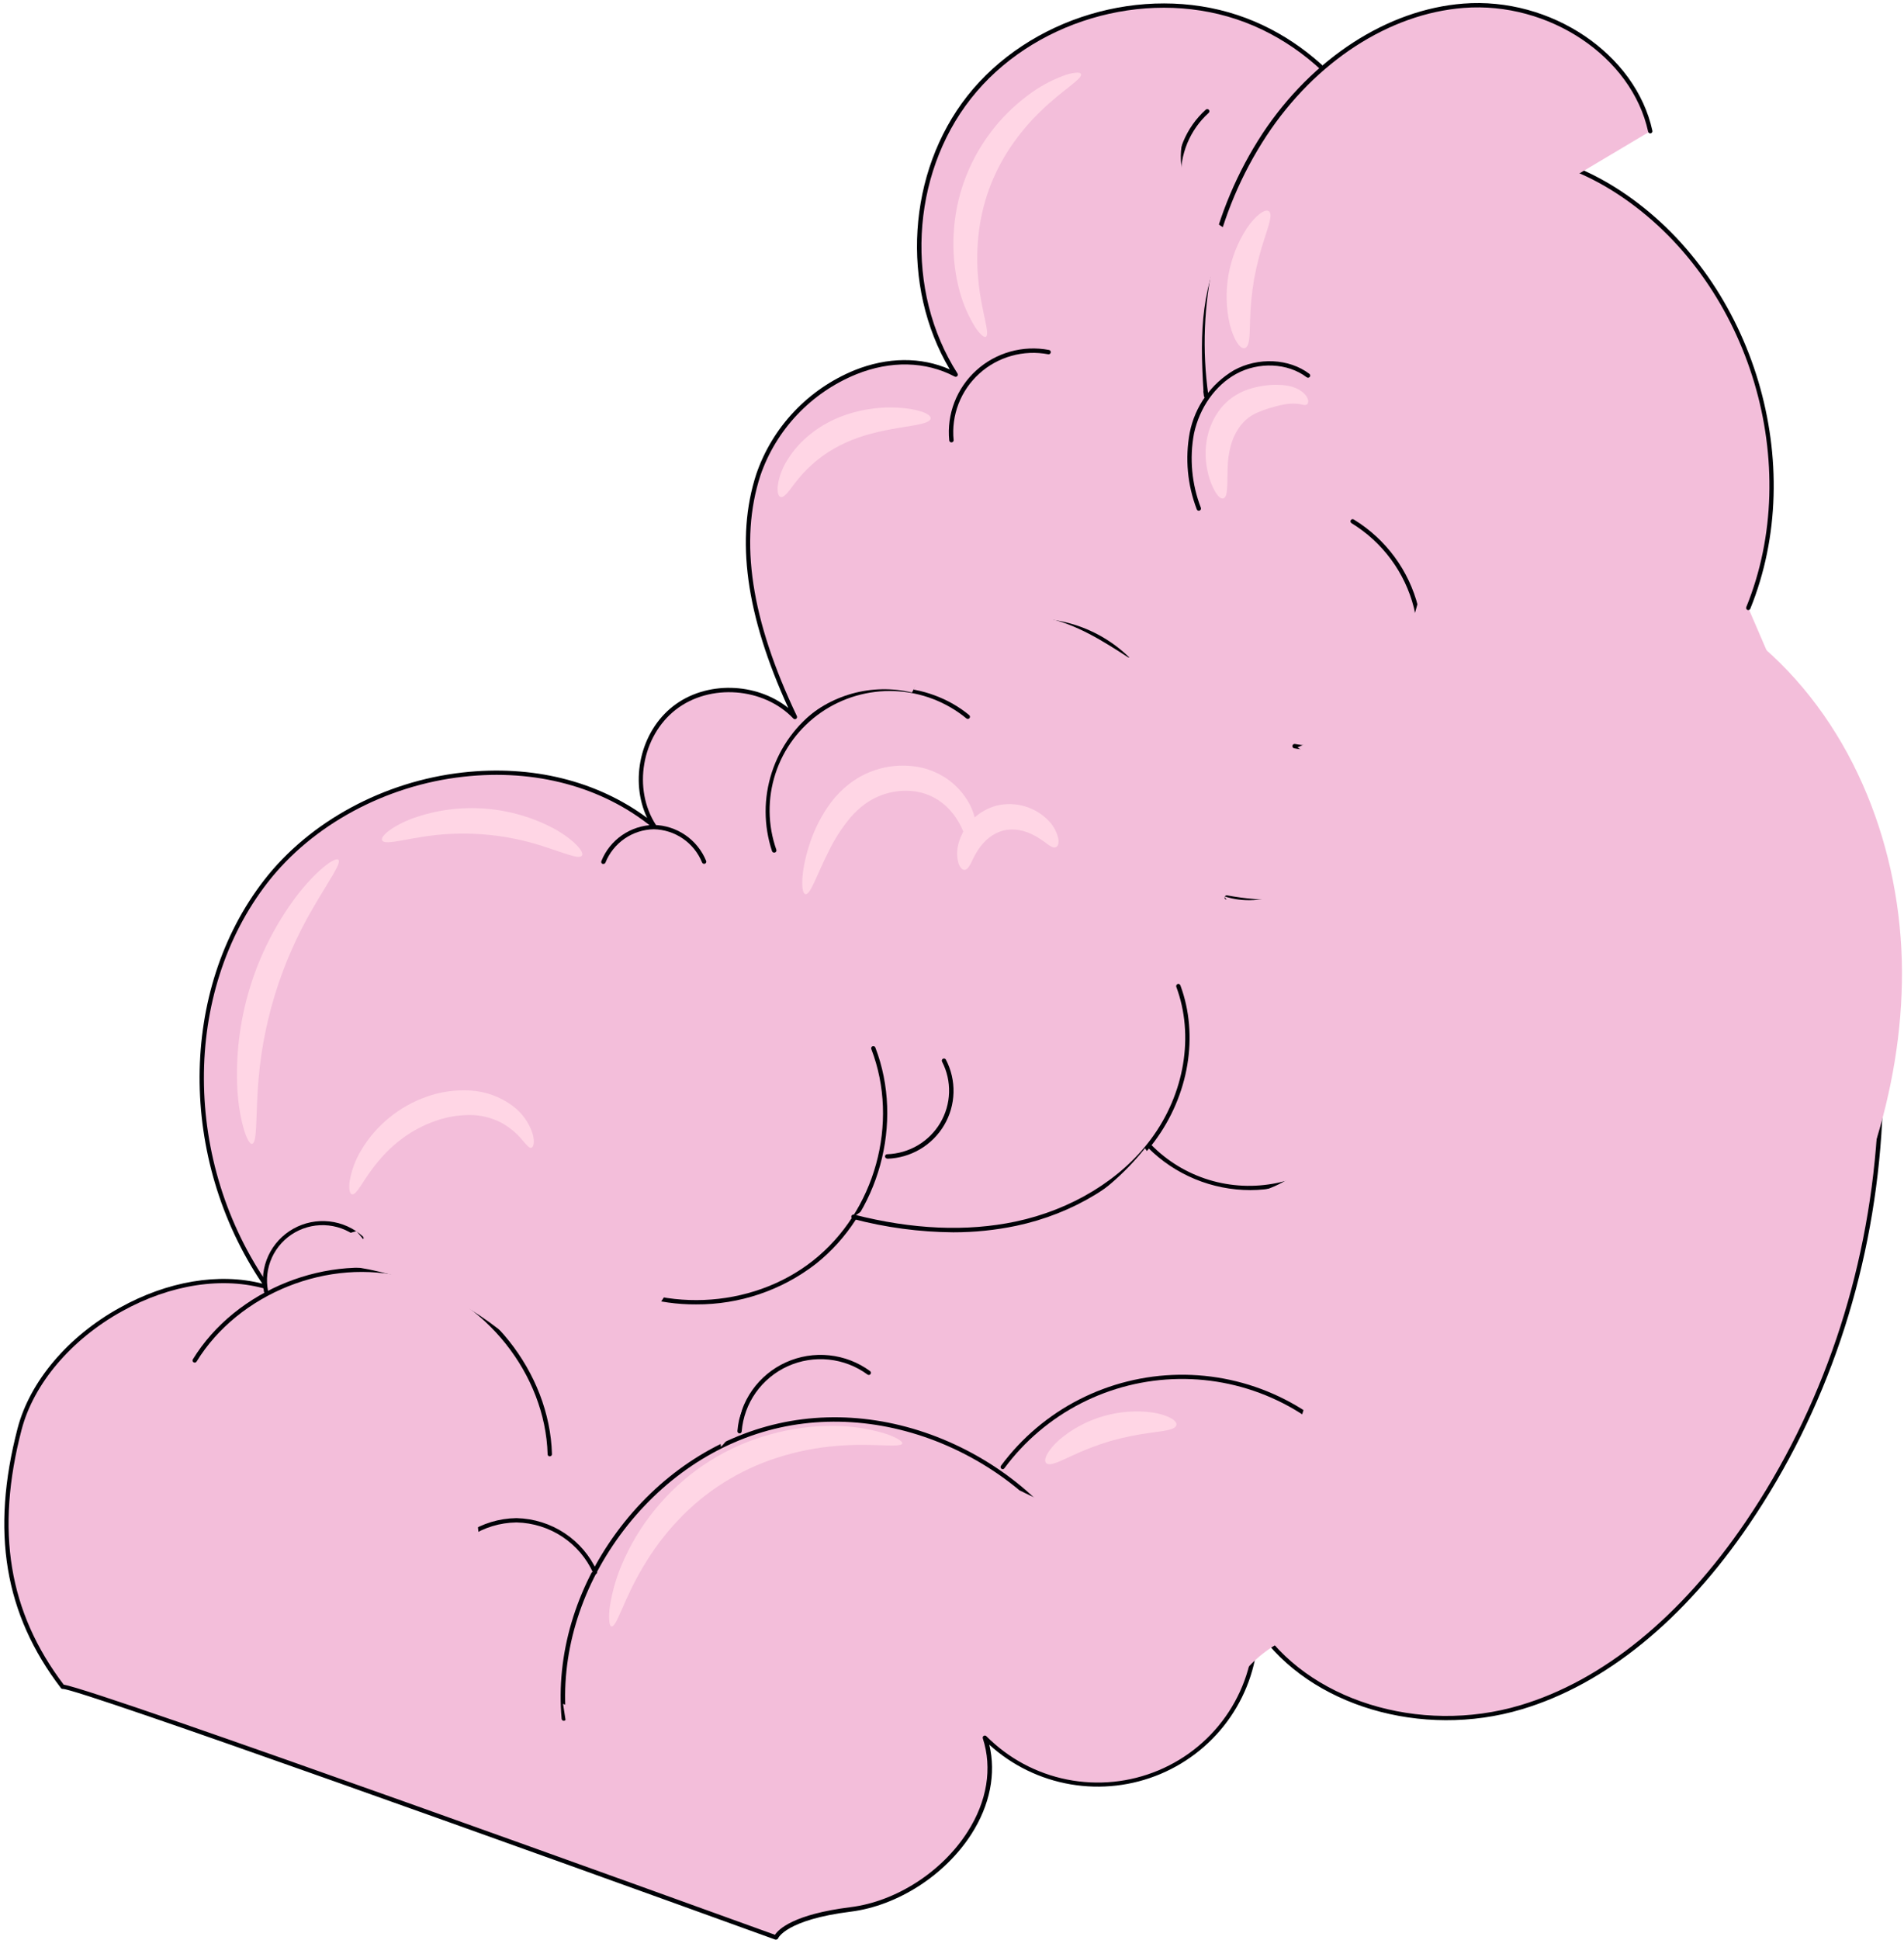 <svg width="439" height="447" viewBox="0 0 439 447" fill="none" xmlns="http://www.w3.org/2000/svg">
<path d="M403.095 140.095C416.545 107.109 404.095 65.645 374.745 45.316C366.075 39.36 355.665 34.962 345.165 36.094C334.665 37.226 324.475 45.107 323.365 55.53C322.935 32.798 306.925 11.158 285.195 3.962C263.465 -3.235 237.575 4.498 223.465 22.415C209.355 40.333 208.055 67.144 220.345 86.333C203.195 77.279 180.805 91.068 174.845 109.412C168.885 127.756 174.975 147.808 183.275 165.239C176.275 157.884 163.545 156.921 155.515 163.145C147.485 169.369 145.335 181.876 150.825 190.383C124.825 169.19 81.825 176.665 61.325 203.07C40.825 229.474 42.485 269.23 61.655 296.638C39.775 290.007 10.275 307.309 4.535 329.277C-1.205 351.244 0.625 370.571 14.445 388.677C18.095 388.221 178.945 446.47 178.945 446.47C178.945 446.47 180.415 441.944 196.165 439.988C214.855 437.665 232.985 418.388 227.165 400.44C232.29 405.62 238.865 409.151 246.037 410.577C253.209 412.002 260.647 411.256 267.387 408.435C274.126 405.614 279.856 400.847 283.834 394.754C287.812 388.661 289.854 381.523 289.695 374.264C301.895 393.561 328.815 399.994 350.805 393.422C372.795 386.851 390.165 369.817 403.005 350.926C438.945 298.047 443.865 225.851 415.415 168.674" fill="#F3BEDA"/>
<path d="M178.934 446.99C178.878 446.999 178.82 446.999 178.764 446.99C123.554 426.997 18.264 389.217 14.504 389.217C14.419 389.228 14.332 389.217 14.253 389.184C14.174 389.15 14.105 389.097 14.054 389.028C0.994 371.954 -2.146 352.935 4.054 329.171C6.874 318.37 15.674 307.967 27.594 301.376C38.594 295.251 50.504 293.256 60.474 295.817C41.064 267.03 41.194 228.167 60.924 202.795C71.394 189.305 88.504 180.053 106.714 178.018C122.714 176.231 137.654 179.944 149.204 188.491C145.154 179.914 147.624 168.637 155.204 162.741C162.784 156.845 174.364 157.232 181.764 163.158C171.964 141.776 169.544 124.126 174.374 109.256C176.21 103.899 179.177 98.993 183.078 94.867C186.98 90.741 191.724 87.491 196.994 85.333C204.624 82.266 212.364 82.206 218.994 85.135C207.584 65.927 209.194 39.701 223.044 22.101C237.284 4.054 263.474 -3.778 285.354 3.478C306.044 10.338 321.644 30.28 323.654 51.781C326.364 43.373 334.954 36.693 345.114 35.601C356.894 34.33 367.884 39.959 375.024 44.902C404.504 65.311 417.024 107.202 403.564 140.277C403.513 140.4 403.415 140.499 403.292 140.551C403.168 140.603 403.029 140.604 402.904 140.555C402.783 140.505 402.686 140.408 402.635 140.288C402.585 140.167 402.584 140.031 402.634 139.91C415.944 107.241 403.574 65.877 374.454 45.716C367.454 40.872 356.704 35.353 345.214 36.584C335.604 37.576 324.984 45.011 323.864 55.583C323.859 55.646 323.842 55.707 323.813 55.763C323.784 55.819 323.744 55.868 323.696 55.909C323.647 55.95 323.591 55.98 323.531 55.999C323.471 56.018 323.407 56.025 323.344 56.02C323.217 56.015 323.096 55.962 323.007 55.871C322.918 55.781 322.867 55.66 322.864 55.534C322.444 33.05 306.534 11.549 285.044 4.421C263.554 -2.706 237.814 4.987 223.864 22.716C209.914 40.445 208.604 67.078 220.764 86.068C220.823 86.161 220.85 86.27 220.841 86.379C220.832 86.488 220.787 86.591 220.714 86.673C220.638 86.755 220.537 86.81 220.426 86.828C220.316 86.846 220.202 86.826 220.104 86.773C213.424 83.249 205.354 83.06 197.404 86.266C192.263 88.365 187.633 91.53 183.825 95.55C180.017 99.57 177.119 104.351 175.324 109.574C170.404 124.712 173.154 142.848 183.734 165.024C183.782 165.132 183.791 165.253 183.76 165.367C183.729 165.48 183.66 165.58 183.564 165.65C183.465 165.717 183.345 165.748 183.226 165.735C183.107 165.722 182.996 165.667 182.914 165.58C176.084 158.393 163.674 157.45 155.824 163.535C147.974 169.62 145.824 181.79 151.244 190.119C151.306 190.22 151.331 190.34 151.315 190.457C151.298 190.575 151.242 190.683 151.154 190.764C151.063 190.839 150.948 190.88 150.829 190.88C150.71 190.88 150.596 190.839 150.504 190.764C138.934 181.314 123.424 177.135 106.824 179.001C88.884 180.986 72.024 190.119 61.714 203.371C41.984 228.743 42.124 267.894 62.064 296.353C62.124 296.437 62.157 296.538 62.157 296.641C62.157 296.744 62.124 296.845 62.064 296.929C62.002 297.011 61.915 297.071 61.817 297.103C61.719 297.135 61.613 297.137 61.514 297.108C51.514 294.13 39.364 295.946 28.084 302.21C16.394 308.702 7.774 318.877 4.994 329.419C-1.106 352.786 1.994 371.478 14.684 388.234C23.114 389.604 160.684 439.376 178.684 445.878C179.504 444.617 182.934 441.153 196.084 439.515C206.574 438.214 217.184 431.395 223.084 422.153C227.594 415.115 228.834 407.472 226.604 400.612C226.565 400.507 226.565 400.392 226.604 400.287C226.642 400.181 226.717 400.093 226.814 400.037C226.911 399.979 227.024 399.954 227.136 399.966C227.248 399.979 227.353 400.028 227.434 400.106C232.489 405.213 238.973 408.695 246.045 410.1C253.117 411.506 260.452 410.77 267.098 407.989C273.744 405.207 279.395 400.509 283.319 394.501C287.243 388.494 289.258 381.455 289.104 374.297C289.1 374.189 289.132 374.082 289.195 373.994C289.258 373.906 289.35 373.841 289.454 373.811C289.559 373.777 289.672 373.779 289.776 373.817C289.879 373.854 289.967 373.926 290.024 374.019C301.254 391.788 327.284 399.928 350.564 392.969C369.564 387.281 387.564 372.649 402.504 350.672C420.084 324.793 430.554 293.931 432.764 261.412C434.974 228.892 428.764 196.889 414.884 168.915C414.853 168.858 414.835 168.794 414.829 168.729C414.824 168.664 414.831 168.599 414.852 168.536C414.872 168.474 414.905 168.417 414.949 168.368C414.992 168.319 415.045 168.279 415.104 168.25C415.163 168.221 415.227 168.205 415.293 168.2C415.359 168.196 415.425 168.205 415.487 168.226C415.549 168.248 415.607 168.281 415.656 168.324C415.705 168.367 415.745 168.42 415.774 168.479C429.774 196.621 435.994 228.783 433.774 261.471C431.554 294.159 421.024 325.21 403.344 351.228C388.274 373.404 370.124 388.164 350.864 393.912C327.774 400.811 302.014 393.088 290.104 375.925C289.926 382.974 287.708 389.823 283.715 395.655C279.721 401.486 274.121 406.053 267.583 408.81C261.045 411.568 253.846 412.398 246.846 411.203C239.845 410.008 233.339 406.838 228.104 402.072C229.694 408.742 228.264 415.969 223.974 422.669C217.894 432.159 206.974 439.158 196.224 440.537C181.224 442.404 179.424 446.642 179.414 446.682C179.372 446.773 179.305 446.851 179.219 446.905C179.134 446.96 179.035 446.989 178.934 446.99Z" fill="#000207"/>
<path d="M278.075 91.226C275.083 70.212 279.865 48.834 291.535 31.051C301.925 15.357 318.535 2.79 337.425 1.331C356.315 -0.129 376.495 11.883 380.495 30.237" fill="#F3BEDA"/>
<path d="M278.075 91.72C277.955 91.718 277.84 91.675 277.75 91.596C277.66 91.518 277.602 91.41 277.585 91.293C274.575 70.149 279.381 48.638 291.115 30.74C302.635 13.379 319.925 2.192 337.385 0.832C357.575 -0.747 377.125 12.406 380.985 30.125C381 30.189 381.002 30.255 380.99 30.32C380.979 30.384 380.955 30.446 380.92 30.501C380.885 30.557 380.839 30.605 380.785 30.642C380.73 30.68 380.669 30.706 380.605 30.721C380.474 30.747 380.337 30.721 380.225 30.649C380.113 30.577 380.034 30.463 380.005 30.334C376.245 13.081 357.155 0.296 337.465 1.824C320.315 3.154 303.295 14.183 291.995 31.326C280.403 49.01 275.65 70.262 278.615 91.154C278.632 91.285 278.597 91.418 278.516 91.524C278.436 91.63 278.317 91.7 278.185 91.72H278.075Z" fill="#000207"/>
<path d="M178.474 195.992C176.562 190.195 176.55 183.946 178.44 178.143C180.331 172.339 184.025 167.279 188.994 163.691C199.044 156.742 213.744 157.397 223.144 165.19" fill="#F3BEDA"/>
<path d="M178.474 196.483C178.371 196.481 178.272 196.449 178.188 196.391C178.104 196.332 178.04 196.25 178.004 196.155C176.053 190.256 176.038 183.895 177.96 177.987C179.883 172.079 183.645 166.929 188.704 163.278C198.944 156.22 213.894 156.875 223.464 164.797C223.566 164.881 223.63 165.002 223.642 165.133C223.655 165.265 223.614 165.395 223.529 165.497C223.487 165.547 223.435 165.588 223.377 165.619C223.319 165.649 223.255 165.668 223.19 165.674C223.058 165.686 222.926 165.645 222.824 165.561C218.161 161.73 212.363 159.52 206.316 159.268C200.268 159.017 194.304 160.738 189.335 164.168C184.365 167.598 180.664 172.549 178.797 178.265C176.93 183.98 176.999 190.145 178.994 195.817C179.039 195.941 179.033 196.078 178.976 196.197C178.92 196.316 178.819 196.408 178.694 196.453C178.624 196.479 178.549 196.489 178.474 196.483Z" fill="#000207"/>
<path d="M44.895 313.536C54.724 297.505 75.695 289.177 93.995 293.991C112.295 298.805 126.235 316.366 126.765 335.127" fill="#F3BEDA"/>
<path d="M126.765 335.627C126.636 335.627 126.512 335.577 126.418 335.489C126.325 335.4 126.27 335.279 126.265 335.15C125.745 316.697 111.795 299.206 93.825 294.451C75.855 289.696 55.005 298.025 45.325 313.778C45.291 313.834 45.246 313.883 45.193 313.922C45.14 313.961 45.079 313.989 45.015 314.005C44.951 314.02 44.885 314.023 44.819 314.013C44.754 314.004 44.691 313.981 44.635 313.947C44.579 313.913 44.529 313.869 44.49 313.816C44.451 313.763 44.423 313.703 44.407 313.64C44.391 313.576 44.388 313.51 44.398 313.445C44.408 313.38 44.431 313.318 44.465 313.262C54.365 297.141 75.695 288.644 94.085 293.488C112.475 298.333 126.735 316.23 127.265 335.101C127.268 335.165 127.257 335.23 127.235 335.291C127.212 335.351 127.177 335.407 127.132 335.454C127.088 335.501 127.034 335.539 126.974 335.565C126.915 335.592 126.85 335.606 126.785 335.607L126.765 335.627Z" fill="#000207"/>
<path d="M129.994 396.068C127.254 365.752 149.724 335.188 179.634 328.517C209.544 321.846 243.024 339.952 253.634 368.511" fill="#F3BEDA"/>
<path d="M129.994 396.564C129.868 396.564 129.747 396.517 129.654 396.433C129.562 396.348 129.505 396.232 129.494 396.107C128.164 381.326 132.664 366.069 142.164 353.135C151.664 340.2 164.944 331.296 179.524 328.03C194.104 324.764 209.944 327.206 224.104 334.87C238.264 342.533 248.914 354.415 254.104 368.342C254.145 368.465 254.136 368.599 254.079 368.715C254.022 368.831 253.922 368.921 253.8 368.965C253.677 369.008 253.542 369.003 253.424 368.95C253.305 368.897 253.212 368.8 253.164 368.68C248.084 354.981 237.614 343.278 223.654 335.743C209.694 328.209 194.124 325.817 179.774 329.003C165.424 332.19 152.364 340.975 143.004 353.72C133.644 366.466 129.204 381.515 130.524 396.018C130.53 396.083 130.522 396.149 130.502 396.211C130.482 396.273 130.45 396.331 130.407 396.381C130.364 396.43 130.312 396.471 130.253 396.501C130.194 396.531 130.13 396.549 130.064 396.554L129.994 396.564Z" fill="#000207"/>
<path d="M136.305 292.99C151.565 303.145 173.415 302.262 187.785 290.906C202.155 279.55 207.935 258.614 201.385 241.57" fill="#F3BEDA"/>
<path d="M160.504 300.599C151.796 300.66 143.266 298.156 135.994 293.402C135.884 293.329 135.808 293.217 135.781 293.088C135.755 292.96 135.781 292.827 135.854 292.717C135.929 292.608 136.044 292.532 136.175 292.506C136.306 292.48 136.442 292.506 136.554 292.578C151.734 302.684 173.134 301.82 187.444 290.524C201.754 279.227 207.444 258.758 200.894 241.754C200.869 241.693 200.858 241.627 200.859 241.562C200.861 241.496 200.876 241.431 200.903 241.371C200.93 241.311 200.968 241.257 201.017 241.212C201.065 241.167 201.122 241.132 201.184 241.109C201.307 241.064 201.443 241.068 201.563 241.122C201.683 241.176 201.776 241.275 201.824 241.397C208.494 258.748 202.704 279.733 188.064 291.298C180.19 297.383 170.482 300.659 160.504 300.599Z" fill="#000207"/>
<path d="M231.193 338.076C235.884 331.737 241.989 326.561 249.03 322.955C256.071 319.348 263.858 317.408 271.781 317.287C279.703 317.166 287.546 318.867 294.696 322.256C301.846 325.646 308.108 330.632 312.993 336.825" fill="#F3BEDA"/>
<path d="M231.194 338.578C231.088 338.58 230.986 338.545 230.904 338.479C230.85 338.441 230.805 338.392 230.771 338.337C230.737 338.281 230.714 338.219 230.703 338.154C230.693 338.09 230.696 338.024 230.711 337.96C230.727 337.897 230.755 337.837 230.794 337.784C235.531 331.39 241.693 326.171 248.8 322.534C255.906 318.897 263.764 316.941 271.759 316.819C279.753 316.697 287.668 318.412 294.884 321.83C302.099 325.248 308.421 330.277 313.354 336.524C313.423 336.627 313.451 336.753 313.431 336.876C313.412 336.998 313.347 337.109 313.248 337.187C313.15 337.264 313.027 337.302 312.902 337.293C312.777 337.285 312.66 337.229 312.574 337.139C307.737 331.007 301.536 326.069 294.456 322.712C287.377 319.356 279.611 317.671 271.766 317.79C263.921 317.909 256.21 319.829 249.238 323.4C242.265 326.97 236.219 332.094 231.574 338.37C231.531 338.431 231.474 338.482 231.408 338.518C231.342 338.554 231.269 338.575 231.194 338.578Z" fill="#000207"/>
<path d="M196.805 280.423C209.015 283.54 221.925 284.632 234.255 282.031C246.585 279.43 258.305 272.888 265.785 262.823C273.265 252.757 276.055 238.999 271.685 227.266" fill="#F3BEDA"/>
<path d="M219.774 283.989C211.974 283.927 204.212 282.889 196.674 280.902C196.608 280.885 196.546 280.856 196.492 280.816C196.437 280.776 196.391 280.726 196.357 280.668C196.322 280.611 196.299 280.547 196.289 280.481C196.279 280.414 196.282 280.346 196.299 280.281C196.315 280.216 196.344 280.155 196.384 280.101C196.425 280.047 196.475 280.001 196.533 279.967C196.591 279.932 196.656 279.909 196.723 279.899C196.79 279.889 196.858 279.893 196.924 279.909C210.374 283.353 222.924 283.88 234.144 281.517C247.044 278.787 258.424 271.858 265.384 262.498C273.144 252.055 275.384 238.604 271.214 227.417C271.171 227.292 271.178 227.155 271.234 227.035C271.29 226.915 271.39 226.821 271.514 226.772C271.638 226.727 271.776 226.733 271.896 226.789C272.016 226.845 272.108 226.946 272.154 227.07C276.434 238.574 274.154 252.372 266.154 263.093C259.064 272.643 247.454 279.71 234.324 282.49C229.54 283.493 224.663 283.995 219.774 283.989Z" fill="#000207"/>
<path d="M210.125 158.885C214.765 147.022 228.555 139.448 241.125 141.851C248.125 143.191 254.305 147.132 260.285 150.993" fill="#F3BEDA"/>
<path d="M210.123 159.377C210.064 159.387 210.003 159.387 209.943 159.377C209.881 159.354 209.825 159.319 209.776 159.274C209.728 159.229 209.69 159.175 209.663 159.115C209.636 159.055 209.621 158.99 209.619 158.924C209.618 158.859 209.629 158.793 209.653 158.732C214.343 146.741 228.513 138.958 241.243 141.39C248.443 142.77 254.883 146.929 260.573 150.602C260.635 150.635 260.688 150.68 260.731 150.734C260.774 150.789 260.805 150.851 260.822 150.918C260.839 150.985 260.842 151.055 260.83 151.123C260.818 151.191 260.792 151.256 260.754 151.314C260.715 151.371 260.665 151.42 260.607 151.458C260.548 151.495 260.482 151.519 260.414 151.53C260.345 151.541 260.275 151.537 260.207 151.519C260.14 151.501 260.078 151.469 260.023 151.426C254.423 147.813 248.023 143.703 241.023 142.363C228.753 140.02 215.083 147.525 210.553 159.089C210.517 159.173 210.457 159.245 210.381 159.296C210.305 159.347 210.215 159.375 210.123 159.377Z" fill="#000207"/>
<path d="M276.415 117.2C274.272 111.658 273.715 105.635 274.805 99.799C276.055 94.021 279.555 88.601 284.755 85.752C289.955 82.903 296.865 82.963 301.595 86.546" fill="#F3BEDA"/>
<path d="M276.405 117.697C276.302 117.697 276.202 117.666 276.118 117.607C276.033 117.548 275.97 117.465 275.935 117.37C273.772 111.735 273.211 105.619 274.315 99.69C274.903 96.718 276.115 93.901 277.872 91.425C279.63 88.948 281.893 86.867 284.515 85.317C290.075 82.269 297.225 82.606 301.895 86.15C302.001 86.231 302.07 86.35 302.088 86.481C302.106 86.612 302.071 86.745 301.99 86.85C301.909 86.956 301.789 87.025 301.657 87.042C301.525 87.06 301.391 87.025 301.285 86.945C296.915 83.629 290.215 83.321 284.995 86.18C280.205 88.811 276.585 93.943 275.295 99.899C274.221 105.646 274.772 111.576 276.885 117.032C276.927 117.157 276.917 117.294 276.86 117.412C276.802 117.531 276.699 117.622 276.575 117.667C276.52 117.688 276.463 117.698 276.405 117.697Z" fill="#000207"/>
<path d="M219.363 101.491C219.077 98.583 219.477 95.649 220.532 92.922C221.587 90.194 223.267 87.749 225.44 85.778C227.613 83.808 230.219 82.368 233.051 81.571C235.883 80.775 238.862 80.645 241.753 81.191" fill="#F3BEDA"/>
<path d="M219.363 101.951C219.239 101.947 219.12 101.899 219.028 101.815C218.936 101.731 218.878 101.617 218.863 101.494C218.567 98.507 218.976 95.493 220.059 92.691C221.142 89.888 222.869 87.375 225.102 85.351C227.335 83.327 230.012 81.849 232.922 81.032C235.832 80.216 238.893 80.085 241.863 80.649C241.996 80.674 242.113 80.75 242.189 80.861C242.265 80.971 242.293 81.108 242.268 81.239C242.243 81.371 242.166 81.487 242.055 81.563C241.943 81.638 241.806 81.666 241.673 81.641C238.858 81.107 235.956 81.233 233.198 82.007C230.44 82.781 227.902 84.184 225.786 86.102C223.669 88.021 222.033 90.403 221.007 93.06C219.98 95.716 219.592 98.574 219.873 101.405C219.88 101.47 219.874 101.535 219.855 101.598C219.836 101.66 219.804 101.718 219.762 101.768C219.72 101.818 219.669 101.859 219.611 101.888C219.552 101.918 219.489 101.936 219.423 101.941L219.363 101.951Z" fill="#000207"/>
<path d="M139.125 198.597C140.007 196.247 141.59 194.22 143.664 192.787C145.737 191.354 148.201 190.584 150.728 190.578C153.254 190.573 155.722 191.333 157.801 192.757C159.881 194.181 161.473 196.201 162.365 198.547" fill="#F3BEDA"/>
<path d="M139.123 199.093H138.943C138.881 199.07 138.825 199.035 138.776 198.99C138.728 198.945 138.69 198.891 138.663 198.831C138.636 198.771 138.621 198.706 138.619 198.64C138.618 198.574 138.629 198.509 138.653 198.448C139.616 196.034 141.275 193.955 143.422 192.472C145.569 190.989 148.108 190.167 150.723 190.109C153.335 190.163 155.873 190.977 158.023 192.451C160.172 193.925 161.838 195.993 162.813 198.398C162.859 198.522 162.855 198.659 162.801 198.779C162.746 198.9 162.647 198.995 162.523 199.043C162.398 199.086 162.262 199.081 162.141 199.027C162.02 198.974 161.925 198.876 161.873 198.755C160.977 196.534 159.441 194.624 157.459 193.263C155.476 191.902 153.133 191.151 150.723 191.102C148.312 191.156 145.97 191.915 143.99 193.283C142.011 194.652 140.481 196.569 139.593 198.795C139.552 198.884 139.485 198.959 139.402 199.012C139.319 199.065 139.222 199.093 139.123 199.093Z" fill="#000207"/>
<path d="M265.064 264.154C268.819 267.983 273.487 270.809 278.634 272.372C283.782 273.935 289.243 274.184 294.513 273.095C299.784 272.007 304.692 269.616 308.784 266.144C312.876 262.673 316.02 258.232 317.924 253.234" fill="#F3BEDA"/>
<path d="M288.315 274.263C283.925 274.262 279.58 273.399 275.528 271.725C271.476 270.05 267.798 267.597 264.705 264.505C264.658 264.459 264.62 264.404 264.595 264.344C264.57 264.283 264.557 264.218 264.557 264.153C264.557 264.087 264.57 264.023 264.595 263.962C264.62 263.902 264.658 263.847 264.705 263.801C264.8 263.709 264.927 263.658 265.06 263.658C265.192 263.658 265.319 263.709 265.415 263.801C269.104 267.575 273.694 270.363 278.759 271.906C283.824 273.448 289.199 273.696 294.386 272.626C299.573 271.555 304.404 269.202 308.43 265.783C312.456 262.364 315.546 257.991 317.415 253.07C317.462 252.945 317.556 252.845 317.678 252.789C317.8 252.733 317.939 252.727 318.065 252.772C318.186 252.823 318.284 252.918 318.338 253.038C318.392 253.158 318.398 253.293 318.355 253.417C316.373 258.466 313.167 262.952 309.021 266.476C304.874 270 299.915 272.453 294.585 273.618C292.522 274.043 290.421 274.259 288.315 274.263Z" fill="#000207"/>
<path d="M204.555 266.497C207.126 266.412 209.635 265.683 211.847 264.378C214.059 263.074 215.903 261.235 217.208 259.034C218.513 256.832 219.236 254.339 219.311 251.786C219.386 249.233 218.809 246.702 217.635 244.43" fill="#F3BEDA"/>
<path d="M204.555 266.99C204.422 266.99 204.295 266.938 204.201 266.845C204.107 266.752 204.055 266.625 204.055 266.494C204.055 266.362 204.107 266.236 204.201 266.143C204.295 266.05 204.422 265.997 204.555 265.997C207.042 265.915 209.468 265.21 211.607 263.948C213.746 262.686 215.529 260.908 216.791 258.779C218.053 256.65 218.753 254.239 218.825 251.77C218.897 249.301 218.34 246.853 217.205 244.655C217.144 244.538 217.132 244.402 217.172 244.276C217.213 244.15 217.302 244.046 217.42 243.985C217.538 243.925 217.675 243.913 217.802 243.953C217.928 243.993 218.034 244.081 218.095 244.199C219.317 246.547 219.92 249.164 219.848 251.806C219.776 254.448 219.032 257.029 217.684 259.308C216.337 261.587 214.429 263.491 212.141 264.841C209.852 266.191 207.256 266.944 204.595 267.03L204.555 266.99Z" fill="#000207"/>
<path d="M170.484 329.838C170.75 326.535 171.901 323.363 173.817 320.65C175.733 317.936 178.345 315.781 181.383 314.407C184.42 313.033 187.773 312.491 191.092 312.835C194.412 313.18 197.579 314.4 200.264 316.368" fill="#F3BEDA"/>
<path d="M170.484 330.332C170.353 330.319 170.231 330.256 170.145 330.156C170.059 330.056 170.016 329.927 170.024 329.796C170.297 326.404 171.479 323.146 173.446 320.36C175.414 317.574 178.097 315.361 181.216 313.951C184.335 312.54 187.778 311.984 191.187 312.338C194.596 312.693 197.848 313.946 200.604 315.968C200.657 316.007 200.701 316.056 200.735 316.112C200.768 316.168 200.79 316.23 200.799 316.295C200.809 316.359 200.805 316.425 200.789 316.488C200.773 316.551 200.744 316.611 200.704 316.663C200.667 316.716 200.619 316.761 200.563 316.795C200.508 316.828 200.446 316.851 200.381 316.86C200.316 316.869 200.251 316.865 200.188 316.849C200.125 316.832 200.066 316.802 200.014 316.762C197.4 314.846 194.316 313.658 191.084 313.322C187.851 312.987 184.587 313.515 181.629 314.852C178.671 316.19 176.128 318.288 174.261 320.929C172.395 323.57 171.274 326.659 171.014 329.875C171.004 330.005 170.943 330.126 170.844 330.211C170.745 330.297 170.616 330.34 170.484 330.332Z" fill="#000207"/>
<path d="M61.364 297.656C60.817 294.929 61.151 292.101 62.318 289.574C63.486 287.047 65.427 284.95 67.865 283.583C70.303 282.215 73.114 281.647 75.897 281.958C78.68 282.27 81.293 283.445 83.364 285.317" fill="#F3BEDA"/>
<path d="M61.364 298.152C61.247 298.15 61.136 298.108 61.046 298.034C60.957 297.96 60.896 297.858 60.873 297.745C60.313 294.92 60.663 291.991 61.875 289.375C63.087 286.758 65.098 284.588 67.624 283.171C70.149 281.754 73.06 281.164 75.943 281.483C78.826 281.802 81.535 283.015 83.683 284.95C83.73 284.995 83.767 285.049 83.792 285.109C83.818 285.168 83.831 285.232 83.831 285.297C83.831 285.362 83.818 285.426 83.792 285.485C83.767 285.545 83.73 285.599 83.683 285.644C83.637 285.691 83.582 285.728 83.521 285.753C83.46 285.778 83.394 285.791 83.329 285.791C83.263 285.791 83.197 285.778 83.136 285.753C83.075 285.728 83.02 285.691 82.974 285.644C80.978 283.843 78.461 282.713 75.78 282.416C73.099 282.119 70.393 282.671 68.046 283.991C65.7 285.312 63.834 287.335 62.715 289.771C61.596 292.207 61.28 294.932 61.813 297.556C61.827 297.62 61.827 297.686 61.815 297.75C61.802 297.814 61.777 297.875 61.741 297.929C61.705 297.984 61.658 298.031 61.603 298.067C61.549 298.103 61.488 298.129 61.423 298.142L61.364 298.152Z" fill="#000207"/>
<path d="M280.245 56.295C277.802 54.617 275.774 52.412 274.313 49.844C272.851 47.277 271.994 44.415 271.807 41.472C271.619 38.529 272.105 35.582 273.229 32.852C274.353 30.123 276.085 27.681 278.295 25.711" fill="#F3BEDA"/>
<path d="M280.245 56.735C280.141 56.734 280.04 56.703 279.955 56.646C277.472 54.904 275.409 52.637 273.913 50.01C272.417 47.382 271.527 44.458 271.305 41.448C271.148 38.431 271.667 35.417 272.823 32.623C273.98 29.828 275.746 27.323 277.995 25.287C278.041 25.241 278.096 25.204 278.157 25.179C278.218 25.154 278.284 25.141 278.35 25.141C278.416 25.141 278.481 25.154 278.542 25.179C278.603 25.204 278.658 25.241 278.705 25.287C278.752 25.334 278.789 25.389 278.814 25.449C278.84 25.509 278.853 25.574 278.853 25.64C278.853 25.705 278.84 25.77 278.814 25.831C278.789 25.891 278.752 25.946 278.705 25.992C276.556 27.93 274.867 30.317 273.76 32.981C272.653 35.645 272.156 38.52 272.305 41.398C272.516 44.259 273.363 47.037 274.784 49.534C276.206 52.031 278.166 54.185 280.525 55.842C280.611 55.902 280.677 55.988 280.711 56.087C280.746 56.186 280.748 56.294 280.716 56.395C280.685 56.495 280.623 56.583 280.538 56.646C280.453 56.709 280.351 56.744 280.245 56.745V56.735Z" fill="#000207"/>
<path d="M282.834 206.829C290.834 208.318 299.264 208.358 307.054 205.935C314.844 203.513 321.944 198.441 325.884 191.343C329.824 184.246 330.254 175.113 326.144 168.125" fill="#F3BEDA"/>
<path d="M293.694 208.369C290.019 208.354 286.353 208.002 282.744 207.317C282.614 207.292 282.499 207.218 282.424 207.111C282.349 207.003 282.32 206.87 282.344 206.741C282.37 206.611 282.447 206.497 282.557 206.423C282.668 206.349 282.803 206.32 282.934 206.344C291.734 207.972 299.804 207.674 306.934 205.46C315.054 202.919 321.814 197.698 325.474 191.106C329.474 183.87 329.604 174.946 325.734 168.374C325.7 168.319 325.678 168.257 325.669 168.192C325.659 168.128 325.663 168.062 325.68 167.999C325.697 167.936 325.726 167.877 325.766 167.826C325.806 167.774 325.857 167.731 325.914 167.699C326.03 167.634 326.167 167.616 326.296 167.649C326.424 167.683 326.535 167.765 326.604 167.878C330.604 174.737 330.544 184.049 326.354 191.593C322.564 198.393 315.594 203.793 307.234 206.403C302.848 207.742 298.282 208.405 293.694 208.369Z" fill="#000207"/>
<path d="M298.494 171.955C306.784 173.544 315.724 170.05 321.124 163.607C323.76 160.319 325.607 156.479 326.526 152.377C327.444 148.275 327.409 144.019 326.424 139.932C324.327 131.713 319.1 124.621 311.844 120.148" fill="#F3BEDA"/>
<path d="M302.474 172.832C301.105 172.832 299.739 172.703 298.394 172.445C298.262 172.42 298.145 172.343 298.069 172.233C297.993 172.122 297.964 171.986 297.989 171.854C298.015 171.722 298.091 171.606 298.203 171.531C298.315 171.455 298.452 171.427 298.584 171.452C306.474 172.961 315.374 169.675 320.734 163.272C323.324 160.048 325.143 156.282 326.054 152.258C326.965 148.235 326.945 144.059 325.994 140.044C323.939 131.944 318.784 124.958 311.624 120.568C311.565 120.535 311.514 120.49 311.473 120.436C311.432 120.382 311.403 120.321 311.387 120.255C311.37 120.19 311.368 120.122 311.379 120.055C311.39 119.989 311.415 119.925 311.452 119.869C311.488 119.812 311.536 119.763 311.593 119.726C311.649 119.688 311.712 119.662 311.779 119.649C311.846 119.637 311.914 119.638 311.98 119.652C312.047 119.667 312.109 119.695 312.164 119.734C319.544 124.26 324.853 131.464 326.964 139.816C327.958 143.979 327.988 148.312 327.051 152.489C326.114 156.665 324.234 160.576 321.554 163.928C319.207 166.688 316.288 168.912 312.995 170.449C309.702 171.986 306.113 172.799 302.474 172.832Z" fill="#000207"/>
<path d="M22.625 372.812C23.675 364.544 28.995 357.069 36.055 352.612C43.306 348.266 51.822 346.475 60.225 347.529C66.585 348.244 72.955 350.458 77.575 354.855C82.195 359.253 84.755 366.052 83.025 372.167" fill="#F3BEDA"/>
<path d="M22.624 373.311H22.564C22.499 373.304 22.436 373.284 22.378 373.252C22.321 373.22 22.27 373.176 22.23 373.124C22.19 373.072 22.161 373.013 22.145 372.95C22.128 372.886 22.125 372.82 22.134 372.756C23.134 364.606 28.274 356.933 35.784 352.207C43.125 347.788 51.759 345.972 60.274 347.056C65.344 347.621 72.514 349.368 77.924 354.51C83.004 359.345 85.204 366.333 83.514 372.309C83.497 372.374 83.466 372.435 83.425 372.489C83.383 372.542 83.331 372.587 83.272 372.621C83.213 372.654 83.148 372.676 83.081 372.685C83.013 372.693 82.945 372.689 82.879 372.671C82.814 372.654 82.752 372.623 82.698 372.582C82.644 372.541 82.599 372.49 82.565 372.431C82.531 372.372 82.51 372.308 82.501 372.241C82.492 372.174 82.497 372.106 82.514 372.041C84.114 366.412 82.024 359.811 77.204 355.225C71.994 350.262 65.044 348.584 60.134 348.038C51.845 346.978 43.439 348.746 36.294 353.051C32.768 355.204 29.759 358.096 27.478 361.526C25.198 364.956 23.701 368.839 23.094 372.904C23.073 373.014 23.014 373.114 22.929 373.188C22.844 373.261 22.737 373.305 22.624 373.311Z" fill="#000207"/>
<path d="M137.224 362.299C135.708 358.781 133.192 355.778 129.983 353.659C126.774 351.54 123.012 350.396 119.157 350.368C115.303 350.339 111.524 351.428 108.284 353.499C105.044 355.571 102.482 358.536 100.914 362.031" fill="#F3BEDA"/>
<path d="M137.225 362.794C137.126 362.793 137.03 362.764 136.948 362.709C136.866 362.654 136.802 362.577 136.765 362.486C135.234 359.095 132.768 356.204 129.652 354.145C126.536 352.086 122.897 350.945 119.155 350.852H118.995C115.274 350.913 111.646 352.012 108.524 354.024C105.403 356.036 102.915 358.879 101.345 362.228C101.288 362.346 101.188 362.437 101.065 362.484C100.942 362.53 100.806 362.527 100.685 362.476C100.624 362.45 100.57 362.413 100.524 362.366C100.478 362.319 100.442 362.263 100.418 362.202C100.393 362.141 100.382 362.076 100.383 362.011C100.384 361.945 100.398 361.881 100.425 361.821C102.079 358.299 104.697 355.31 107.981 353.195C111.264 351.08 115.081 349.924 118.995 349.859H119.135C123.071 349.957 126.899 351.158 130.176 353.324C133.453 355.489 136.046 358.532 137.655 362.099C137.681 362.159 137.695 362.225 137.695 362.29C137.696 362.356 137.683 362.422 137.658 362.483C137.633 362.544 137.596 362.599 137.549 362.646C137.502 362.692 137.446 362.729 137.385 362.754C137.335 362.777 137.28 362.791 137.225 362.794Z" fill="#000207"/>
<g style="mix-blend-mode:multiply">
<g style="mix-blend-mode:multiply">
<path d="M129.824 392.666C144.784 397.635 160.669 399.239 176.33 397.363C191.991 395.486 207.036 390.176 220.374 381.816C226.984 377.607 233.304 372.426 236.774 365.437C240.244 358.449 240.244 349.307 235.074 343.44C248.554 350.438 264.974 353.148 279.074 347.609C293.174 342.07 303.994 327.011 301.584 312.102C299.174 297.192 281.354 285.905 267.584 292.338C271.664 287.593 267.294 279.602 261.234 277.954C255.174 276.306 248.834 278.867 243.184 281.617C237.534 284.367 231.594 287.424 225.344 286.779C240.593 284.529 254.41 276.608 263.994 264.623C266.925 269.087 271.278 272.448 276.359 274.167C281.44 275.886 286.955 275.865 292.022 274.107C297.089 272.348 301.416 268.955 304.312 264.468C307.207 259.981 308.504 254.66 307.994 249.355C306.664 234.337 291.744 224.201 277.294 219.576C282.904 218.702 285.864 210.85 282.214 206.532C291.034 209.51 301.704 205.043 305.804 196.754C309.904 188.466 306.894 177.378 299.164 172.246C319.254 163.629 331.714 140.272 327.604 118.93C355.784 123.814 385.124 130.484 406.604 149.236C427.664 167.6 438.404 195.97 438.534 223.804C438.664 251.639 428.954 278.887 414.534 302.741C404.484 319.338 391.774 334.863 375.074 344.879C365.475 350.685 354.653 354.208 343.454 355.173C332.624 355.997 322.934 361.695 315.954 369.954C314.302 371.939 312.188 373.496 309.794 374.49C308.3 375.09 306.721 375.456 305.114 375.572C295.304 376.317 287.024 382.779 282.814 391.604C280.252 397.132 275.925 401.667 270.504 404.508C255.854 412.45 228.724 408.985 223.164 393.381C230.914 409.045 219.484 429.176 203.044 435.38C186.604 441.584 167.814 436.8 152.524 428.164C139.304 420.699 130.614 412.281 130.524 397.212" fill="#F3BEDA"/>
</g>
</g>
<g style="mix-blend-mode:multiply">
<g style="mix-blend-mode:multiply">
<path d="M83.894 285.758C84.243 280.277 86.377 275.057 89.976 270.885C93.574 266.713 98.442 263.815 103.844 262.629C109.298 261.692 114.912 262.541 119.838 265.047C124.765 267.554 128.736 271.583 131.154 276.526C134.49 274.671 138.377 274.04 142.134 274.743C145.892 275.447 149.281 277.44 151.707 280.374C154.133 283.307 155.442 286.995 155.405 290.791C155.368 294.586 153.987 298.248 151.504 301.134C155.352 300.943 159.168 301.906 162.457 303.898C165.746 305.89 168.354 308.818 169.943 312.302C171.533 315.786 172.029 319.664 171.367 323.431C170.705 327.199 168.917 330.681 166.234 333.426C165.474 327.023 158.514 322.774 152.024 322.804C145.534 322.834 139.514 326.04 133.974 329.395C122.104 305.224 94.684 289.52 67.674 291.396C71.871 287.786 76.834 285.16 82.194 283.713" fill="#F3BEDA"/>
</g>
</g>
<g style="mix-blend-mode:multiply">
<g style="mix-blend-mode:multiply">
<path d="M184.474 166.784C187.799 163.499 191.915 161.113 196.431 159.854C200.947 158.594 205.713 158.502 210.274 159.587C212.709 154.839 216.328 150.788 220.786 147.82C225.244 144.852 230.392 143.067 235.742 142.633C241.092 142.199 246.465 143.131 251.349 145.342C256.233 147.552 260.466 150.966 263.644 155.259C264.934 146.911 274.864 141.084 282.854 143.983C278.224 136.736 273.324 129.222 265.854 124.854C258.384 120.486 247.664 120.377 242.134 126.978C235.364 120.665 228.454 114.262 220.074 110.302C211.694 106.341 201.434 105.19 193.234 109.508C184.234 114.262 179.494 124.715 178.894 134.821C178.294 144.926 181.174 154.872 184.014 164.6" fill="#F3BEDA"/>
</g>
</g>
<g style="mix-blend-mode:multiply">
<g style="mix-blend-mode:multiply">
<path d="M276.223 90.134C267.893 84.992 259.843 80.645 257.073 71.274C256.073 67.939 255.543 64.325 256.583 61.01C257.623 57.694 260.583 54.776 264.103 54.696C255.393 47.162 254.523 32.352 262.303 23.924C270.083 15.496 285.013 14.911 293.383 22.802C288.543 19.606 281.573 20.45 277.253 24.321C272.933 28.192 271.343 34.595 272.753 40.204C273.539 42.99 274.898 45.584 276.745 47.822C278.592 50.06 280.886 51.894 283.483 53.207C276.893 65.884 276.613 75.939 277.483 90.174" fill="#F3BEDA"/>
</g>
</g>
<g style="mix-blend-mode:multiply">
<g style="mix-blend-mode:multiply">
<path d="M150.993 235.705C150.956 232.285 151.992 228.938 153.959 226.129C155.925 223.32 158.724 221.189 161.966 220.031C165.208 218.873 168.733 218.746 172.051 219.667C175.37 220.589 178.317 222.513 180.483 225.173C183.573 218.79 192.433 216.815 199.033 219.485C205.633 222.155 210.223 228.26 213.373 234.613C211.107 233.027 208.475 232.032 205.72 231.721C202.965 231.41 200.176 231.792 197.608 232.832C195.041 233.872 192.779 235.537 191.031 237.674C189.282 239.81 188.103 242.349 187.603 245.056C186.489 242.513 184.54 240.419 182.074 239.115C179.608 237.812 176.77 237.376 174.022 237.877C171.274 238.379 168.778 239.79 166.941 241.879C165.103 243.968 164.033 246.614 163.903 249.384C163.365 246.477 161.816 243.849 159.526 241.959C157.236 240.069 154.351 239.036 151.373 239.04" fill="#F3BEDA"/>
</g>
</g>
<g style="mix-blend-mode:multiply">
<g style="mix-blend-mode:multiply">
<path d="M9.443 353.516C12.413 348.143 16.681 343.587 21.863 340.255C27.045 336.923 32.979 334.921 39.133 334.428C45.297 334.056 51.457 335.21 57.06 337.786C62.663 340.363 67.533 344.281 71.233 349.188C75.883 345.327 80.653 341.396 86.313 339.262C91.973 337.128 98.793 336.969 103.733 340.453C109.293 344.364 111.203 351.958 110.103 358.629C109.003 365.299 105.403 371.275 101.743 376.983C108.683 373.012 118.233 376.119 122.973 382.532C127.713 388.944 128.273 397.66 126.343 405.363C124.413 413.066 154.153 428.135 150.063 434.974C149.113 433.982 19.733 387.128 15.303 386.493C9.803 375.722 7.073 375.812 4.533 363.244" fill="#F3BEDA"/>
</g>
</g>
<path d="M58.115 263.605C57.115 263.814 55.215 258.582 54.735 251.247C53.866 235.239 58.67 219.435 68.315 206.577C72.795 200.72 77.255 197.375 78.025 198.139C78.795 198.904 75.665 203.182 72.225 209.158C64.673 221.999 60.287 236.431 59.425 251.276C58.995 258.116 59.275 263.397 58.115 263.605Z" fill="#FFD6E5"/>
<path d="M88.105 193.658C87.595 192.715 90.605 190.244 95.435 188.487C100.695 186.655 106.282 185.928 111.84 186.352C117.399 186.775 122.808 188.341 127.725 190.949C132.235 193.43 134.825 196.339 134.165 197.202C133.505 198.066 130.215 196.627 125.825 195.217C116.44 192.059 106.408 191.288 96.645 192.974C92.095 193.698 88.635 194.701 88.105 193.658Z" fill="#FFD6E5"/>
<path d="M179.994 114.529C179.474 114.4 179.174 113.477 179.324 112.018C179.58 110.075 180.23 108.204 181.234 106.518C182.511 104.315 184.154 102.341 186.094 100.681C188.018 99.02 190.173 97.642 192.494 96.592C194.786 95.575 197.193 94.838 199.664 94.398C202.088 93.968 204.554 93.815 207.014 93.941C211.514 94.189 214.694 95.341 214.584 96.443C214.474 97.544 211.264 97.942 207.244 98.607C205.244 98.934 203.024 99.361 200.894 99.927C198.868 100.465 196.889 101.162 194.974 102.012C193.108 102.861 191.33 103.889 189.664 105.079C187.993 106.293 186.452 107.674 185.064 109.198C182.494 112.008 181.164 114.787 179.994 114.529Z" fill="#FFD6E5"/>
<path d="M227.295 77.613C227.045 77.742 226.675 77.544 226.185 77.077C225.529 76.409 224.964 75.658 224.504 74.844C222.908 72.116 221.725 69.169 220.994 66.098C220.023 62.081 219.65 57.944 219.884 53.819C220.321 45.478 223.225 37.45 228.235 30.74C230.703 27.405 233.655 24.452 236.994 21.974C239.514 20.054 242.308 18.518 245.284 17.418C246.162 17.084 247.08 16.864 248.015 16.763C248.695 16.703 249.104 16.763 249.224 17.061C249.694 18.143 244.964 20.734 240.034 25.538C237.366 28.09 234.985 30.922 232.935 33.986C228.853 40.062 226.333 47.039 225.595 54.305C225.21 57.966 225.227 61.657 225.644 65.314C226.374 72.094 228.355 77.077 227.295 77.613Z" fill="#FFD6E5"/>
<path d="M282.065 114.859C281.525 115.017 280.855 114.442 280.175 113.3C279.306 111.754 278.698 110.078 278.375 108.337C277.876 105.969 277.846 103.529 278.285 101.15C278.751 98.621 279.817 96.239 281.395 94.201C282.199 93.18 283.149 92.28 284.215 91.531C285.329 90.758 286.547 90.147 287.835 89.714C289.02 89.328 290.238 89.049 291.475 88.881C292.065 88.801 292.615 88.742 293.175 88.702C293.758 88.672 294.342 88.672 294.925 88.702C296.027 88.717 297.122 88.891 298.175 89.218C299.093 89.498 299.935 89.984 300.635 90.638C301.137 91.075 301.487 91.658 301.635 92.305C301.635 92.782 301.565 93.07 301.325 93.219C300.815 93.506 300.115 93.139 299.195 93.06C297.894 92.946 296.583 93.046 295.315 93.358C294.905 93.447 294.475 93.556 294.035 93.675L292.615 94.082C291.696 94.352 290.798 94.684 289.925 95.075C288.425 95.71 287.111 96.71 286.105 97.983C285.068 99.33 284.298 100.859 283.835 102.49C283.343 104.273 283.077 106.111 283.045 107.96C282.925 111.523 283.175 114.541 282.065 114.859Z" fill="#FFD6E5"/>
<path d="M286.995 80.218C285.945 80.536 284.425 78.233 283.555 74.798C282.687 71.032 282.585 67.131 283.255 63.325C283.924 59.519 285.352 55.883 287.455 52.632C289.455 49.654 291.675 48.046 292.555 48.661C293.435 49.277 292.625 51.639 291.665 54.617C290.605 57.772 289.77 60.996 289.165 64.266C288.608 67.548 288.291 70.865 288.215 74.193C288.135 77.389 288.145 79.891 286.995 80.218Z" fill="#FFD6E5"/>
<path d="M185.714 206.063C184.634 205.905 184.564 200.911 186.634 194.628C187.744 191.123 189.434 187.825 191.634 184.87C192.838 183.284 194.247 181.863 195.824 180.641C198.172 178.826 200.898 177.551 203.804 176.911C206.709 176.27 209.722 176.28 212.624 176.939C214.658 177.432 216.586 178.286 218.314 179.46C219.918 180.561 221.313 181.936 222.434 183.52C224.222 185.951 225.179 188.888 225.164 191.898C225.064 194.132 224.334 195.313 223.804 195.243C223.274 195.174 222.954 193.983 222.334 192.265C221.563 190.09 220.348 188.096 218.764 186.409C217.802 185.402 216.693 184.545 215.474 183.867C214.21 183.179 212.842 182.7 211.424 182.448C209.333 182.107 207.195 182.183 205.135 182.672C203.074 183.162 201.133 184.054 199.424 185.297C198.197 186.201 197.076 187.24 196.084 188.394C194.064 190.823 192.354 193.49 190.994 196.335C188.254 201.765 186.854 206.252 185.714 206.063Z" fill="#FFD6E5"/>
<path d="M222.474 200.456C222.322 200.471 222.168 200.447 222.027 200.389C221.885 200.33 221.761 200.237 221.664 200.119C221.337 199.759 221.1 199.327 220.974 198.858C220.556 197.327 220.584 195.709 221.054 194.193C221.65 192.133 222.774 190.261 224.317 188.761C225.859 187.262 227.767 186.185 229.854 185.636C231.955 185.145 234.149 185.201 236.222 185.799C238.295 186.397 240.176 187.517 241.684 189.051C242.818 190.17 243.612 191.584 243.974 193.131C244.093 193.603 244.093 194.097 243.974 194.57C243.94 194.719 243.872 194.859 243.775 194.978C243.678 195.096 243.555 195.191 243.414 195.255C242.864 195.453 242.264 195.066 241.504 194.53C240.618 193.842 239.682 193.218 238.704 192.664C237.554 192.004 236.3 191.541 234.994 191.294C233.791 191.082 232.556 191.112 231.364 191.383C230.182 191.707 229.074 192.256 228.104 193.002C227.053 193.839 226.151 194.846 225.434 195.98C224.84 196.934 224.316 197.929 223.864 198.958C223.394 199.752 223.054 200.377 222.474 200.456Z" fill="#FFD6E5"/>
<path d="M81.134 275.232C80.854 275.162 80.684 274.845 80.594 274.309C80.493 273.569 80.51 272.819 80.644 272.085C81.076 269.611 81.968 267.237 83.274 265.087C84.953 262.241 87.127 259.714 89.694 257.622C92.28 255.498 95.222 253.842 98.384 252.728C101.588 251.594 104.989 251.112 108.384 251.309C111.927 251.503 115.333 252.732 118.174 254.842C120.354 256.446 121.97 258.689 122.794 261.255C123.344 263.181 123.004 264.412 122.484 264.511C121.964 264.61 121.304 263.727 120.254 262.526C118.939 260.977 117.346 259.684 115.554 258.714C113.267 257.533 110.722 256.929 108.144 256.957C105.478 256.981 102.834 257.451 100.324 258.346C97.763 259.243 95.345 260.5 93.144 262.079C90.907 263.693 88.891 265.588 87.144 267.717C83.784 271.698 82.284 275.51 81.134 275.232Z" fill="#FFD6E5"/>
<path d="M140.994 374.815C140.714 374.765 140.544 374.309 140.474 373.505C140.395 372.378 140.445 371.245 140.624 370.129C141.222 366.334 142.356 362.641 143.994 359.161C146.079 354.582 148.828 350.332 152.154 346.544C158.824 338.849 167.647 333.297 177.504 330.592C182.379 329.206 187.433 328.537 192.504 328.606C196.37 328.641 200.211 329.219 203.914 330.324C205.007 330.641 206.061 331.08 207.054 331.634C207.754 332.041 208.054 332.388 208.054 332.627C207.734 333.778 201.204 332.468 192.684 333.232C188.101 333.614 183.577 334.52 179.204 335.932C170.506 338.704 162.665 343.635 156.424 350.256C153.277 353.571 150.526 357.235 148.224 361.176C143.784 368.601 142.194 375.023 140.994 374.815Z" fill="#FFD6E5"/>
<path d="M241.205 337.156C240.435 336.392 241.705 334.019 244.355 331.706C247.269 329.261 250.665 327.446 254.325 326.376C257.986 325.306 261.831 325.005 265.615 325.492C269.105 326.018 271.465 327.319 271.235 328.401C271.005 329.483 268.555 329.741 265.535 330.158C262.317 330.564 259.135 331.211 256.015 332.093C252.909 333.022 249.88 334.187 246.955 335.578C244.185 336.848 241.995 337.97 241.205 337.156Z" fill="#FFD6E5"/>
</svg>
